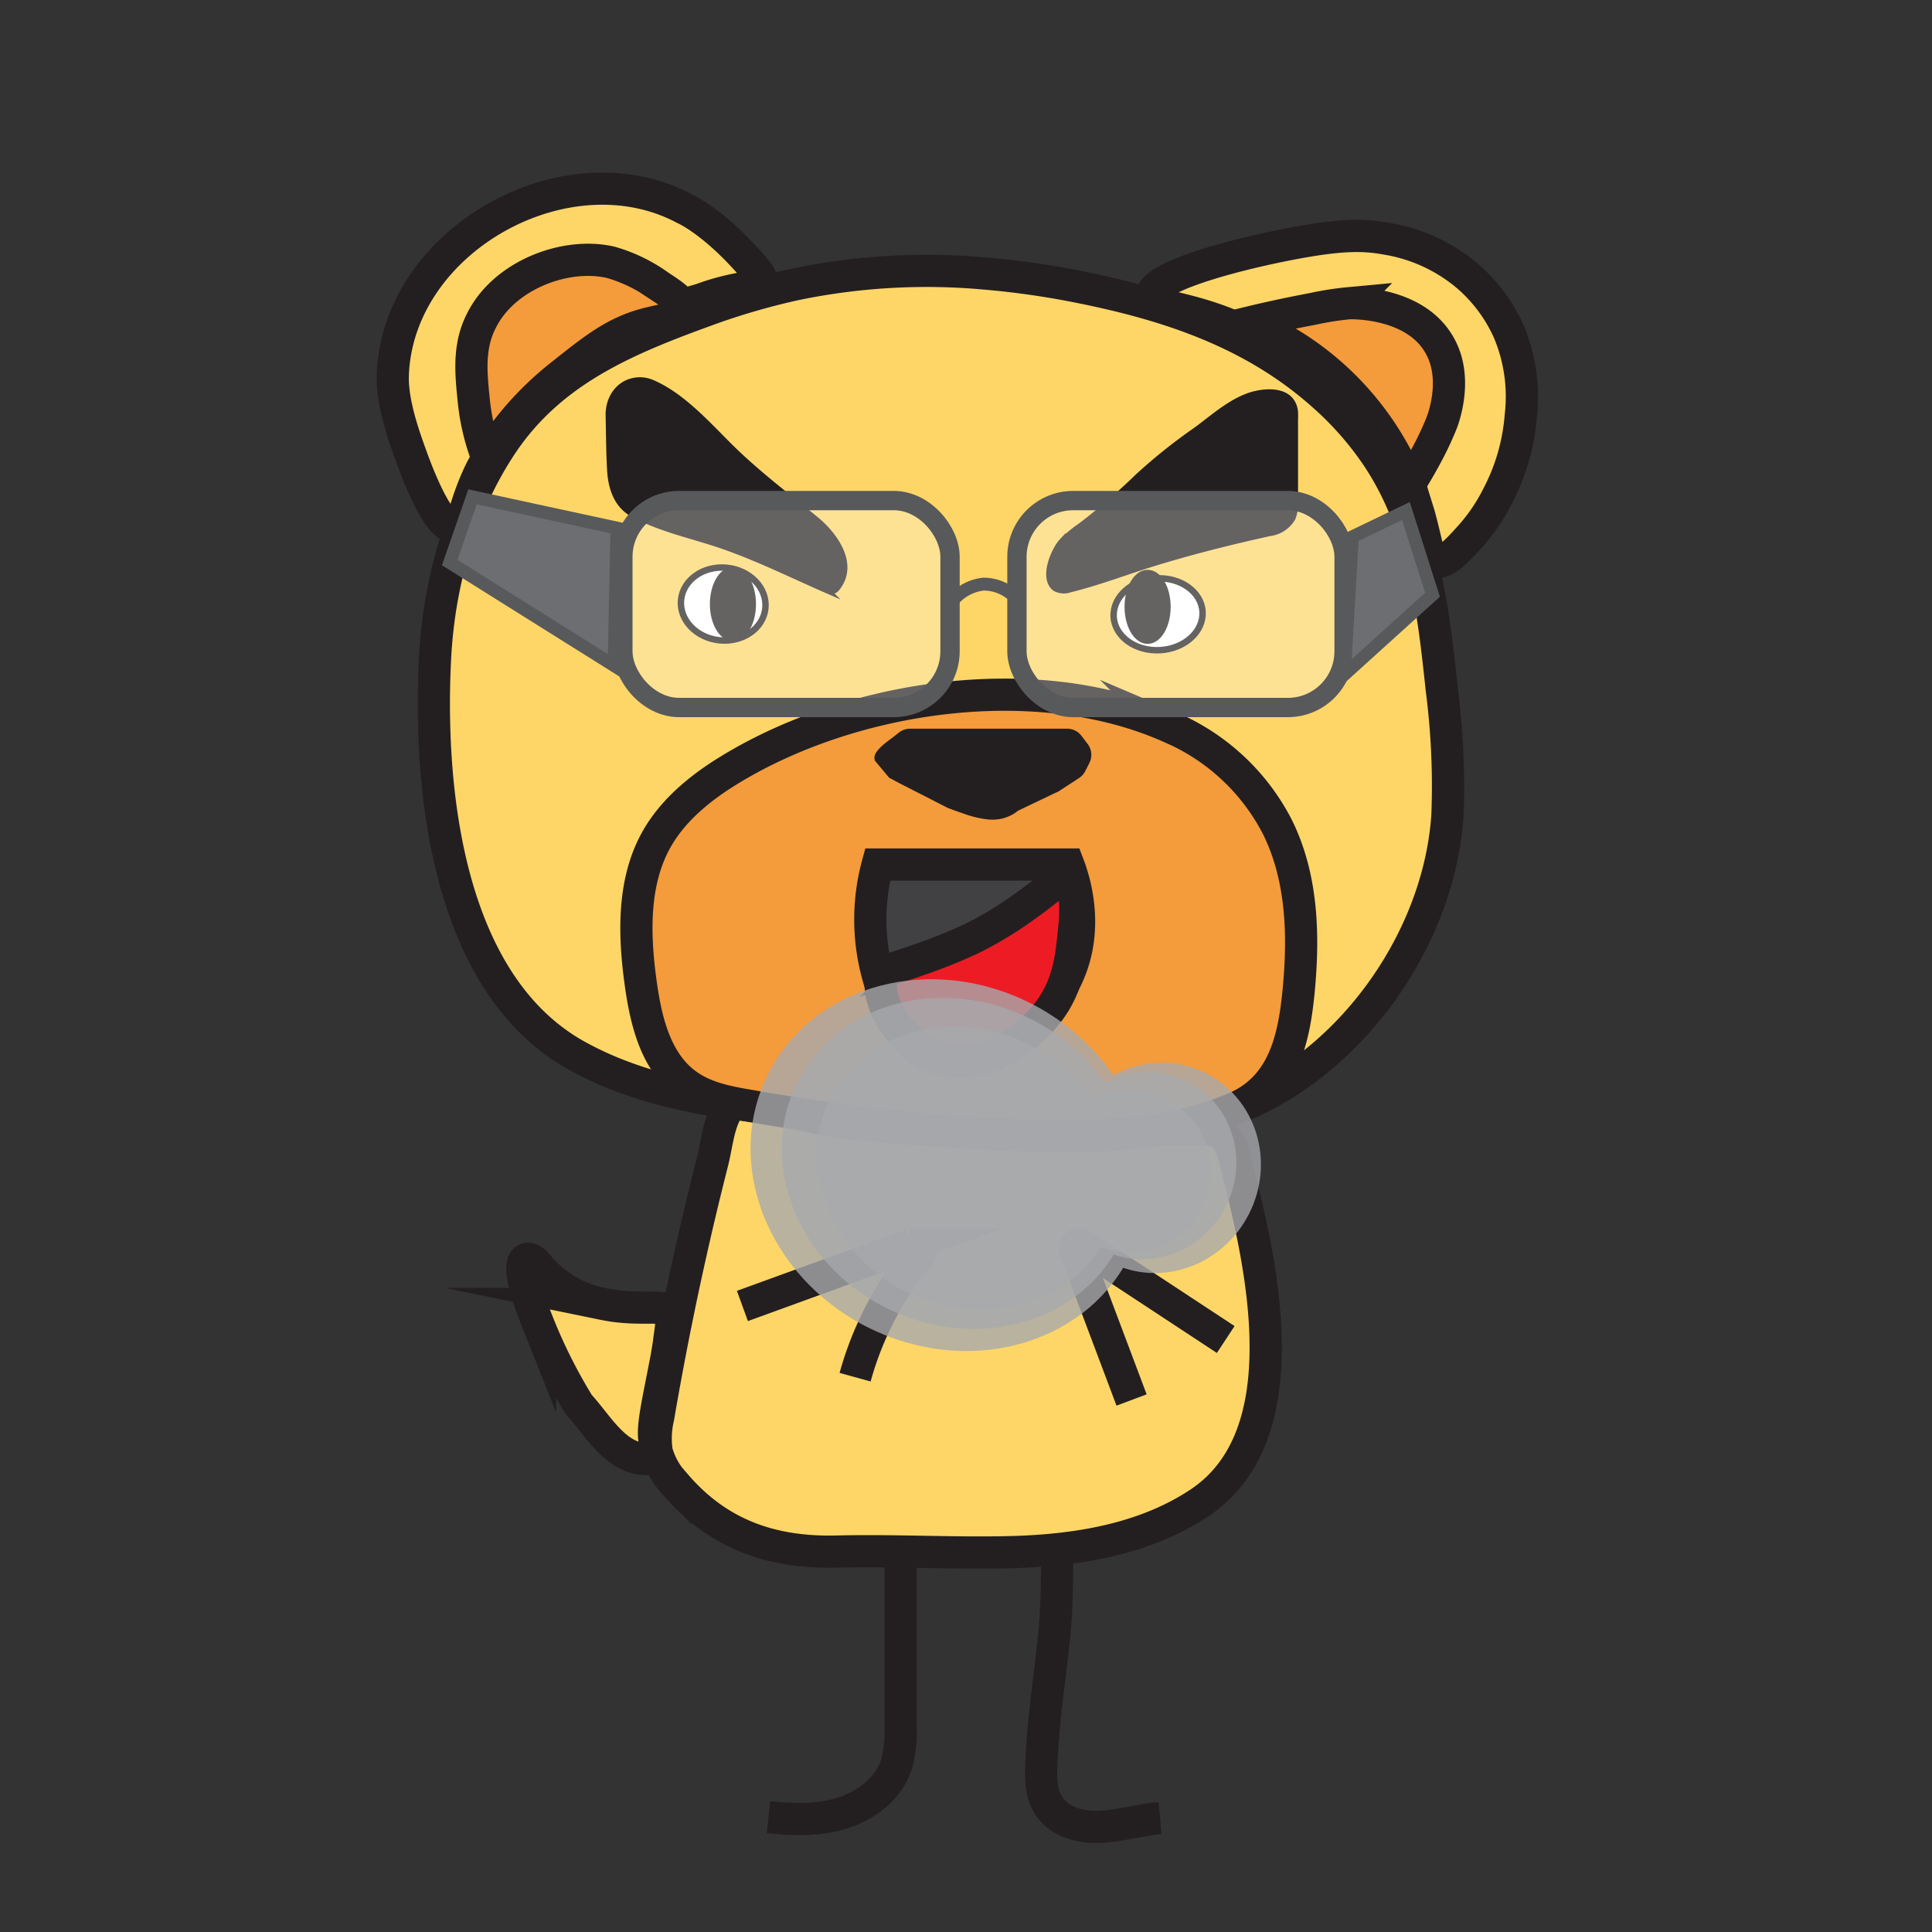 <svg xmlns="http://www.w3.org/2000/svg" version="1.1" xmlns:xlink="http://www.w3.org/1999/xlink" xmlns:svgjs="http://svgjs.com/svgjs" width="300" height="300"><rect width="100%" height="100%" fill="#333333" stroke="none"/><svg id="SvgjsSvg1003" data-name="Layer 1" xmlns="http://www.w3.org/2000/svg" xmlns:xlink="http://www.w3.org/1999/xlink" viewBox="0 0 300 300"><defs><style>.cls-1,.cls-10,.cls-2{fill:none;}.cls-2,.cls-3,.cls-4,.cls-5,.cls-6,.cls-7,.cls-8{stroke:#231f20;}.cls-10,.cls-11,.cls-2,.cls-3,.cls-4,.cls-5,.cls-6,.cls-7,.cls-8,.cls-9{stroke-miterlimit:10;}.cls-2,.cls-3,.cls-4,.cls-7,.cls-8{stroke-width:5px;}.cls-3{fill:#fed667;}.cls-4{fill:#f49b3b;}.cls-5,.cls-9{fill:#fff;}.cls-6{fill:#231f20;}.cls-7{fill:#414042;}.cls-8{fill:#ed1c24;}.cls-9{fill-opacity:0.3;stroke-width:3px;}.cls-10,.cls-11,.cls-9{stroke:#58595b;}.cls-10,.cls-11{stroke-width:2px;}.cls-11{fill:#6d6e71;}.cls-12{opacity:0.8;}.cls-13{clip-path:url(#clip-path);}.cls-14{fill:#a7a9ac;}.cls-15{opacity:0.75;}.cls-16{clip-path:url(#clip-path-2);}.cls-17{opacity:0.7;}.cls-18{clip-path:url(#clip-path-3);}</style><clipPath id="SvgjsClipPath1002"><rect class="cls-1" x="124.47" y="144.6" width="59.02" height="76.39" transform="translate(-78.82 236.89) rotate(-62.97)"></rect></clipPath><clipPath id="SvgjsClipPath1001"><rect class="cls-1" x="128.44" y="148.27" width="52.57" height="68.05" transform="translate(-77.97 237.29) rotate(-62.97)"></rect></clipPath><clipPath id="SvgjsClipPath1000"><rect class="cls-1" x="132.87" y="153.73" width="44.99" height="58.23" transform="translate(-78.11 238.15) rotate(-62.97)"></rect></clipPath></defs><title>240323_Bear-Yellow</title><path class="cls-2" d="M139.85,236.63l0,31.24a19.53,19.53,0,0,1-.66,6.15c-1.23,3.68-4.63,6.32-8.33,7.5s-7.67,1.06-11.53.65"></path><path class="cls-2" d="M164.24,236.63c-.19,5.81.06,11.5-.54,17.31-.69,6.57-1.71,13.11-2,19.71-.12,2.34-.11,4.85,1.18,6.8,1.67,2.52,5,3.37,8,3.22s6.14-1.08,9.25-1.36"></path><path class="cls-3" d="M191.58,179.38c.25.84.44,1.74.67,2.62,3.83,14.95,9.6,41-6,51.37-8.65,5.76-19.4,7.44-29.8,7.66-8.84.19-17.7-.32-26.54-.1-10,.24-18.33-2.61-25-10.38a12,12,0,0,1-2.94-5.13,14,14,0,0,1,.22-5.27q2.75-16.07,6.52-31.93.93-3.91,1.92-7.8c.61-2.4.91-5.66,2.15-7.8,1.93-3.32,5.69-1.32,8.47-.45A66.06,66.06,0,0,0,132,174.46a164.08,164.08,0,0,0,22.06,1l33.17-.05C190,175.39,190.94,177.19,191.58,179.38Z"></path><path class="cls-3" d="M152.92,42.47a131.06,131.06,0,0,1,15,2.16c13.85,2.79,26.78,7.15,37.5,16.7a50.05,50.05,0,0,1,8.3,9.38C221,81.45,222.54,94.36,223.87,107a116.94,116.94,0,0,1,.89,19.52c-1.4,22.06-19.3,44.6-41.79,48.07-8.49,1.31-17.87.52-26.44.23-9.61-.31-19.2-1-28.77-1.92-13-1.24-26.51-2.51-38.14-8.94-20.18-11.16-23.1-41.38-22.07-61.7.58-11.46,3.78-23.14,10.07-32.8,7.52-11.56,18.9-16.48,31.46-21.06a108.06,108.06,0,0,1,14.2-4.2A100.33,100.33,0,0,1,152.92,42.47Z"></path><path class="cls-3" d="M222.83,87.17c1.55.54,3.76-2,5.62-4.06a28.63,28.63,0,0,0,4.06-6,32.12,32.12,0,0,0,3.63-12.5,26,26,0,0,0-1.87-13.15,24.6,24.6,0,0,0-6.41-8.61,25.92,25.92,0,0,0-12.61-5.79c-3.36-.62-6.66-.6-12.4.37-8.41,1.42-24.35,5.27-24,8.59.18,1.93,5.58,1.26,14.82,5.62a59.14,59.14,0,0,1,14.07,9.58c3.79,3.28,9.3,8,11.15,14,1.43,4.64,1.48,4.79,1.48,4.79C221.77,85.2,221.75,86.8,222.83,87.17Z"></path><path class="cls-3" d="M115.88,44.67a36.22,36.22,0,0,0-7,1.82c-2.56.76-5.13,1.46-7.67,2.27-4.85,1.56-9.66,3.53-13.6,6.84a43.18,43.18,0,0,0-7.53,8.9,62.53,62.53,0,0,0-5.42,8.55c-2.77,5.71-2.54,8.6-4,8.81-2.59.37-5.88-8.51-6.67-10.64C62.83,68,60.79,62.52,61,58.06c.88-20.89,27-35.4,45.26-25.68,0,0,4.84,2.06,11.22,9.72.36.43.89,1.15.66,1.72S116.52,44.61,115.88,44.67Z"></path><path class="cls-4" d="M153.12,176.06a332.14,332.14,0,0,1-36.52-4.32c-3.51-.58-7.15-1.26-10-3.36-5.15-3.75-6.49-10.82-7.25-16.75-.89-7-1-14.73,2.48-21.09,2.5-4.55,6.65-8,11-10.71,19-11.83,47.89-16.26,68.84-6.93a33.5,33.5,0,0,1,16.69,15.52c3.88,7.84,4.11,16.82,3.3,25.37-.72,7.46-2.3,15.07-10,18.31-11.37,4.77-23.86,4.62-36,4.08Z"></path><ellipse class="cls-5" cx="179.89" cy="94.35" rx="6.9" ry="5.57" transform="matrix(1, -0.06, 0.06, 1, -5.72, 11.83)"></ellipse><ellipse class="cls-5" cx="112.3" cy="93.8" rx="5.66" ry="6.58" transform="translate(7.74 196.15) rotate(-84.26)"></ellipse><ellipse class="cls-6" cx="178.2" cy="94.23" rx="3.08" ry="5.25"></ellipse><ellipse class="cls-6" cx="113.81" cy="93.8" rx="3.08" ry="5.25"></ellipse><path class="cls-7" d="M136.28,151.31a32.53,32.53,0,0,1,0-17.07h29.6c.81,2.12,3.33,9.5,0,17.07-3.94,9-14.89,15.55-21.93,12.44C139.16,161.64,137.48,155.64,136.28,151.31Z"></path><path class="cls-6" d="M153.27,126.72a6.31,6.31,0,0,0,2.22-.1,5.82,5.82,0,0,0,2.33-1.16l5.89-2.82a2,2,0,0,0,.51-.25l3.07-2a2.34,2.34,0,0,0,.8-.91l.62-1.23a2.31,2.31,0,0,0-.24-2.46l-.93-1.22a2.32,2.32,0,0,0-1.85-.92H141.33a2.33,2.33,0,0,0-1.44.5l-.71.56c-.81.64-3.24,2.23-2.86,3.19l2.06,2.46s1.84,1,2.35,1.24l6.65,3.4c1,.38,1.8.66,2.4.86A15.25,15.25,0,0,0,153.27,126.72Z"></path><path class="cls-6" d="M201.06,64a10.29,10.29,0,0,1,0,1.11V77.84a6,6,0,0,1-.38,2.58,4.72,4.72,0,0,1-3.44,2.31c-5.88,1.29-11.72,2.75-17.47,4.49-4.58,1.39-9,3.13-13.67,4.28a2.76,2.76,0,0,1-2.26-.2c-2-1.57-.17-5.86,1.13-7.25a20.12,20.12,0,0,1,2.85-2.35,96.86,96.86,0,0,0,8.83-7.6,85.59,85.59,0,0,1,9-7.21c2.61-1.9,5.15-4.24,8.22-5.36,1.9-.69,5.34-1.12,6.66.87A3.3,3.3,0,0,1,201.06,64Z"></path><path class="cls-6" d="M130.55,90.35c1.79-3.49-1.25-7.5-3.89-9.66-4.49-3.67-9.17-7.19-13.29-11.27-3.49-3.45-7.29-7.76-11.83-9.82a5.11,5.11,0,0,0-2-.52c-3.16-.07-5.07,2.56-5,5.46s.06,5.86.25,8.76C95,76,95.9,78.5,98.39,79.85c4.32,2.31,9.2,3.28,13.83,4.88,5.5,1.91,10.74,4.51,16.07,6.84a1.61,1.61,0,0,0,.93.2,1.32,1.32,0,0,0,.78-.56A5.41,5.41,0,0,0,130.55,90.35Z"></path><path class="cls-4" d="M221.41,70.85a49.36,49.36,0,0,0,2.49-5.28c.33-.91,2.51-7-.39-12-3.74-6.59-13.12-6.51-14-6.49a46.37,46.37,0,0,0-5.64.88c-4.26.8-7.73,1.59-10.1,2.17A44.92,44.92,0,0,1,206.57,58a45.68,45.68,0,0,1,12.27,17.27C219.51,74.18,220.42,72.7,221.41,70.85Z"></path><path class="cls-4" d="M106,48c.18-1.09-1.56-2.25-3.59-3.58a24.38,24.38,0,0,0-7.55-3.68c-7.05-1.66-16.71,2-20.18,9.21-2,4-1.52,8.21-1.11,12.28a34.24,34.24,0,0,0,2.12,8.89A48.69,48.69,0,0,1,87,58.34c5.21-4.13,8.49-6.83,13.74-8.13C103,49.65,105.81,49.28,106,48Z"></path><path class="cls-8" d="M151,145.69a58.75,58.75,0,0,0,8.56-5.25c4-2.86,5-4.25,6-3.81,1.94.78,1.37,6.39,1.17,8.28-.38,3.75-.82,8.07-3.88,12.13-3.23,4.31-10.34,9.57-17.14,7.28-6.29-2.11-10.29-10-8.53-12.95.52-.89,1.24-.82,5.67-2.39A79.73,79.73,0,0,0,151,145.69Z"></path><rect class="cls-9" x="96.72" y="77.73" width="50.8" height="32.13" rx="8.73"></rect><rect class="cls-9" x="157.91" y="77.73" width="50.8" height="32.13" rx="8.73"></rect><path class="cls-10" d="M147.52,93.8a7.28,7.28,0,0,1,5.21-3.1,7,7,0,0,1,5.5,2.71"></path><path class="cls-11" d="M210,83.35l8.31-4q2.07,6.48,4.13,13l-13.69,12.39Z"></path><path class="cls-11" d="M95.8,82,73.37,77.15l-3.54,10.2,25.52,16Z"></path><path class="cls-3" d="M104.2,204c-.88-1.77-4.46-.28-10.46-1.51a17.14,17.14,0,0,1-10.21-6c-.49-.6-1.25-1.31-1.92-.91-1.78,1.1,1.66,9.19,2.25,10.68a81.65,81.65,0,0,0,6,11.81,1,1,0,0,0,.08.11c2.73,2.93,5.53,8.12,10.05,8.36a2,2,0,0,0,.9-.12c1-.46.9-1.85.73-2.92-.34-2.12.56-5.76,1.94-13,0-.18.23-1.23.4-2.66C104.28,205.53,104.42,204.4,104.2,204Z"></path><path class="cls-2" d="M115.28,202.79l26.21-9.53h0a1.23,1.23,0,0,1,1,2.11l-.83.79c-.41.52-.81,1.06-1.21,1.61a50.82,50.82,0,0,0-7.67,16.08"></path><path class="cls-3" d="M175.71,217.39,167,194.25a.71.71,0,0,1,1-.94L190.33,208"></path><g class="cls-12"><g class="cls-13"><path class="cls-14" d="M160.13,155.84c15.47,7.89,22.27,25.52,15.2,39.37S150,213.89,134.54,206s-22.27-25.51-15.2-39.36,25.33-18.68,40.79-10.8"></path><path class="cls-14" d="M187.33,166.68c7.78,4,10.73,13.74,6.6,21.84S180.16,200,172.38,196s-10.74-13.75-6.61-21.84,13.78-11.44,21.56-7.47"></path></g></g><g class="cls-15"><g class="cls-16"><path class="cls-14" d="M160.21,158.29c13.78,7,19.84,22.73,13.54,35.06S151.19,210,137.41,203s-19.83-22.72-13.54-35.06,22.57-16.65,36.34-9.62"></path><path class="cls-14" d="M184.44,167.94c6.93,3.54,9.56,12.24,5.88,19.45s-12.27,10.19-19.2,6.66-9.57-12.24-5.89-19.46,12.28-10.18,19.21-6.65"></path></g></g><g class="cls-17"><g class="cls-18"><path class="cls-14" d="M160.05,162.3c11.79,6,17,19.45,11.59,30s-19.3,14.24-31.09,8.23-17-19.45-11.59-30,19.31-14.24,31.09-8.23"></path><path class="cls-14" d="M180.79,170.56a12.55,12.55,0,1,1-16.44,5.69,12.3,12.3,0,0,1,16.44-5.69"></path></g></g></svg><style>@media (prefers-color-scheme: light) { :root { filter: none; } }
</style></svg>
